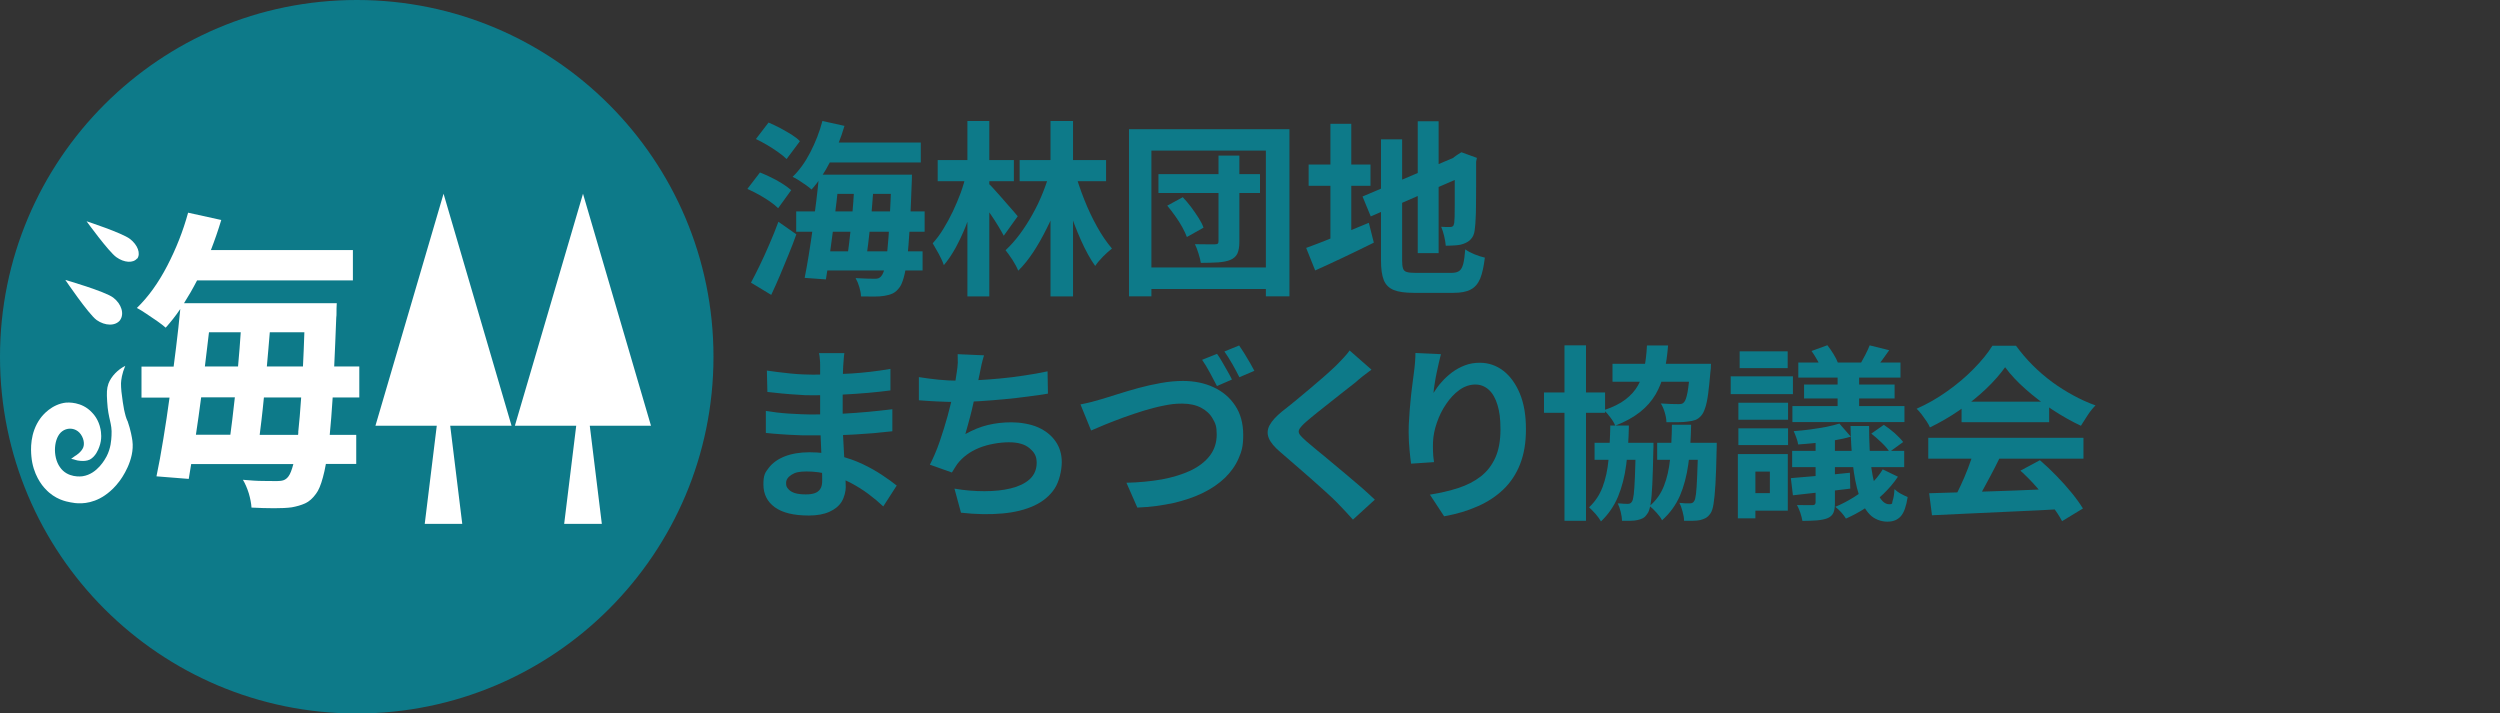 <?xml version="1.0" encoding="UTF-8"?>
<svg id="_レイヤー_1" data-name=" レイヤー 1" xmlns="http://www.w3.org/2000/svg" version="1.1" viewBox="0 0 1952.4 557.2">
  <rect x="0" y="0" width="1952.4" height="557.2" fill="#333333" stroke="none"/>
  <defs>
    <style>
      .cls-1 {
        fill: #0d7a89;
      }

      .cls-1, .cls-2 {
        stroke-width: 0px;
      }

      .cls-2 {
        fill: #fff;
      }
    </style>
  </defs>
  <circle class="cls-1" cx="278.6" cy="278.6" r="278.6"/>
  <path class="cls-2" d="M107.1,201.8c-3.1,3.9-10.2,3.4-16.3-1s-23.2-28-23.2-28c0,0,27.8,9.1,33.9,13.8s8.5,11.4,5.7,15.4l-.2-.2h0Z"/>
  <path class="cls-2" d="M93.9,249.9c-3.7,4.9-11.8,4.7-18.5,0-6.5-4.9-24.4-31.3-24.4-31.3,0,0,30.9,8.9,37.4,13.8s8.9,12.8,5.3,17.7l.2-.2h0Z"/>
  <path class="cls-2" d="M97.7,286c-2.4,5.7-3.1,10.6-3.2,13.4,0,4.1.4,7.9,1.4,14.6.4,2.8,1,5.9,1,5.9.2,1.2.4,1.8.6,2.6.8,3.5,1.8,5.9,2.2,6.5,2.4,6.9,3.4,13,3.7,15.2,2,15-8.5,29.5-10.2,31.7-6.3,8.5-13.4,12.4-15.4,13.4-10.4,5.3-19.3,3.7-22.8,3-3.2-.6-12-2.2-19.5-10.4-2.6-2.6-9.8-11.4-11-25.6-.4-4.7-1.4-18.1,7.1-29.7,1.6-2.2,8.7-11,20.1-12.2,1.2,0,12-1,20.1,7.7,1.6,1.6,5.3,5.9,6.7,13,.4,2.2,1.4,7.7-1,14-.8,2.2-2.8,7.3-7.3,9.8-2.6,1.2-5.1,1.2-7.5,1-3.2-.2-4.7-1.2-6.3-1.4,0,0-.6,0-.8-.2,0,0,1.8-1.4,3-2.2.2,0,5.1-3,6.5-6.9,1.4-4.1-.8-9.8-4.3-12.4-3.7-2.8-8.7-2.6-12.2,0-6.7,4.9-7.7,19.7-1.8,28,5.9,8.7,16.7,7.3,17.9,7.1,11.4-1.8,17.5-13.6,18.5-15.4,3.4-6.5,3.7-12.8,3.9-16.3.6-10-2.6-12.4-3.4-26.6-.4-6.7-.4-10,1-14,2.2-5.9,7.7-11.2,13-13.8h.2"/>
  <path class="cls-2" d="M280.6,310.4v-24.2h-19.6c.5-11.4,1.1-24.1,1.6-38.1.2-1.1.2-2.6.2-4.3s0-4.1.2-7h-119.3c3.5-5.5,6.9-11.4,10.2-17.8h121.7v-23.7h-110.9c3-7.7,5.7-15.5,8.1-23.5l-25.9-5.7c-3.9,14.3-9.4,28.2-16.3,41.5s-14.8,24.3-23.7,32.9c2.1,1.1,4.7,2.7,7.5,4.6,2.9,1.9,5.7,3.8,8.4,5.7,2.7,1.9,4.9,3.6,6.6,5.1,3.9-4.4,7.8-9.2,11.4-14.6-.9,9.6-2,19.6-3.3,30-.6,5-1.2,10-1.9,15h-25.1v24.2h21.9c-1.5,11.1-3.1,21.8-4.8,32-1.8,11.1-3.6,21-5.4,29.5l25.2,2c.6-3.7,1.3-7.5,1.9-11.6h79.8c-1.2,4.6-2.5,7.9-3.8,9.6-1.1,1.5-2.4,2.5-3.8,3-1.4.5-3.2.7-5.3.7s-6.1,0-10.8-.1c-4.7,0-9.9-.4-15.7-.9,1.8,3,3.3,6.5,4.6,10.6,1.2,4.1,1.9,7.8,2.1,11.1,6.1.3,11.9.5,17.6.5s10.2-.2,13.8-.7c3.9-.7,7.4-1.7,10.5-3.1s5.9-3.9,8.5-7.5c2-2.6,3.8-6.9,5.4-12.9.8-2.9,1.6-6.4,2.3-10.4h23.7v-22.7h-20.7c.8-8.3,1.6-18,2.3-29.2h20.9,0ZM208.4,286.2c.4-4.5.8-9,1.2-13.6.4-4.5.8-8.8,1.1-13.1h27c-.3,9.6-.7,18.5-1.1,26.7h-28.2ZM161.7,272.1c.5-4.3,1-8.5,1.5-12.6h24.8c-.3,4.1-.6,8.3-.9,12.6-.4,4.7-.8,9.4-1.2,14.1h-25.9c.6-4.7,1.1-9.4,1.7-14.1h0ZM183.4,310.4c-.7,6-1.3,11.8-2,17.4-.5,4.1-1,8-1.5,11.7h-26.9c1.4-9.3,2.8-19,4.1-29.2h26.4ZM233,337.6c0,.7-.1,1.3-.2,2h-30c.5-3.6.9-7.4,1.4-11.4.7-5.7,1.3-11.7,1.9-17.8h29.1c-.7,10.6-1.5,19.7-2.3,27.2h0Z"/>
  <polygon class="cls-2" points="399.5 332.5 346.4 151.3 293.2 332.5 341.1 332.5 331.7 409.1 361 409.1 351.6 332.5 399.5 332.5"/>
  <polygon class="cls-2" points="508.4 332.5 455.3 151.3 402.1 332.5 450 332.5 440.6 409.1 470 409.1 460.6 332.5 508.4 332.5"/>
  <g>
    <path class="cls-1" d="M583.7,147.5l9.8-12.8c2.8,1.1,5.8,2.4,8.8,3.9,3.1,1.5,6,3.1,8.8,4.9,2.8,1.8,5,3.4,6.8,5l-10.2,14.1c-1.7-1.7-3.8-3.4-6.5-5.3-2.7-1.8-5.5-3.6-8.6-5.3-3.1-1.7-6-3.2-8.8-4.4ZM586.5,220.7c2.1-3.9,4.4-8.4,6.9-13.6,2.5-5.2,5-10.6,7.5-16.5,2.5-5.8,4.9-11.6,7-17.4l14,9.8c-1.8,5.2-3.9,10.5-6.1,15.9-2.2,5.4-4.4,10.8-6.7,16.2-2.3,5.3-4.5,10.4-6.8,15.2l-15.9-9.6ZM590.4,108.5l9.8-12.8c2.8,1.2,5.8,2.6,8.9,4.2,3.1,1.7,6.1,3.4,8.9,5.1,2.8,1.8,5.1,3.5,6.7,5.3l-10.4,13.9c-1.7-1.7-3.8-3.4-6.5-5.3-2.7-1.9-5.5-3.8-8.6-5.6-3.1-1.8-6-3.4-8.8-4.7ZM642.3,94.5l17.2,3.8c-2.8,9.6-6.5,18.9-11,27.7-4.5,8.8-9.4,16.2-14.7,22-1.1-1-2.5-2.1-4.3-3.4-1.8-1.3-3.6-2.5-5.5-3.7-1.9-1.2-3.6-2.2-5-2.8,5.3-5.1,9.9-11.5,13.9-19.3,4-7.8,7.2-15.9,9.4-24.4ZM621.8,165.1h100.3v15.9h-100.3v-15.9ZM639.6,136.4h16c-.7,6.7-1.5,13.8-2.3,21.1-.9,7.4-1.8,14.7-2.7,22-.9,7.3-1.9,14.2-2.8,20.9-1,6.6-1.9,12.5-2.8,17.8l-16.6-1.2c1.1-5.3,2.1-11.2,3.2-17.8,1.1-6.6,2.1-13.5,3.1-20.7,1-7.2,1.9-14.4,2.8-21.6.9-7.2,1.6-14,2.2-20.6ZM640.3,196.3h80.2v14.9h-80.2v-14.9ZM642.2,111.3h76.9v15.6h-76.9v-15.6ZM646.6,136.4h54.3v15h-54.3v-15ZM667.3,141.9h15.2c-.4,5.1-.8,10.4-1.2,16-.4,5.6-.9,11.2-1.5,16.8-.6,5.6-1.2,10.9-1.8,15.8-.6,5-1.2,9.4-1.8,13.4h-14.9c.6-4.1,1.2-8.7,1.8-13.7.6-5.1,1.2-10.4,1.8-15.9.6-5.5,1.1-11.1,1.5-16.6.4-5.5.7-10.8,1-15.8ZM696,136.4h16.2c0,1.8-.1,3.4-.1,4.5s0,2-.1,2.6c-.5,13.8-1,25.5-1.6,35.1-.6,9.6-1.2,17.5-2,23.6-.7,6.2-1.6,11-2.6,14.5-1,3.5-2,6-3.2,7.6-1.7,2.3-3.4,3.9-5.3,4.8-1.8.9-4,1.5-6.4,1.9-2.2.4-5,.6-8.2.6s-6.7,0-10.3-.1c0-2.1-.5-4.6-1.3-7.3-.8-2.7-1.8-5.1-2.9-7,3.2.2,6.1.3,8.8.4,2.6,0,4.7.1,6.1.1s2.2-.1,3-.4c.8-.3,1.6-.9,2.3-1.9,1-1.1,1.8-3.2,2.6-6.4.7-3.2,1.4-7.8,2-13.6.6-5.9,1.2-13.4,1.7-22.5.5-9.1,1-20.2,1.5-33.1v-3.4Z"/>
    <path class="cls-1" d="M754.5,135.8l11.2,4.1c-1.4,6-3,12.2-5,18.5-2,6.3-4.2,12.4-6.6,18.5-2.4,6-5.1,11.6-7.9,16.8-2.9,5.2-5.9,9.6-9.1,13.4-.8-2.5-2.1-5.4-3.9-8.7-1.8-3.3-3.5-6.1-4.8-8.4,2.9-3.2,5.7-6.9,8.3-11.2,2.6-4.2,5.1-8.8,7.4-13.6,2.3-4.9,4.4-9.8,6.2-14.7,1.8-5,3.2-9.8,4.3-14.6ZM732.3,125h59.5v16.5h-59.5v-16.5ZM755.5,94.5h17.1v137h-17.1V94.5ZM772.4,143.7c.9.8,2.1,2,3.6,3.7,1.6,1.7,3.3,3.6,5.1,5.7,1.8,2.1,3.7,4.2,5.5,6.3,1.8,2.1,3.5,4,5,5.7,1.5,1.7,2.5,2.9,3.2,3.8l-10.9,15.2c-1.2-2.2-2.6-4.8-4.4-7.7-1.8-2.9-3.6-5.8-5.7-8.8-2-3-4-5.8-5.9-8.5-1.9-2.7-3.5-4.9-4.7-6.6l9.2-8.9ZM820.3,132.9l12.7,4.4c-1.9,6.9-4.2,13.9-6.8,20.9-2.6,7-5.5,13.8-8.8,20.3-3.3,6.6-6.7,12.7-10.4,18.3-3.7,5.6-7.6,10.5-11.8,14.6-1-2.5-2.5-5.3-4.4-8.3-2-3-3.8-5.6-5.5-7.7,3.9-3.6,7.6-7.8,11.2-12.6,3.5-4.8,6.9-10,9.9-15.5,3.1-5.5,5.8-11.2,8.1-17s4.3-11.6,5.8-17.4ZM796.3,125h67.5v16.5h-67.5v-16.5ZM820.4,94.5h17.6v137h-17.6V94.5ZM839.1,132.9c2,7.6,4.6,15.2,7.6,22.8,3,7.6,6.4,14.8,10.1,21.4,3.7,6.7,7.6,12.3,11.6,17-2,1.6-4.4,3.6-6.9,6.2-2.6,2.6-4.6,5-6.2,7.4-3.9-5.5-7.6-12.2-11.1-20.1-3.5-7.8-6.7-16.2-9.5-25-2.8-8.8-5.2-17.6-7.1-26.4l11.5-3.4Z"/>
    <path class="cls-1" d="M881.7,100.9h125.3v130.5h-18.4v-113.8h-89.4v113.8h-17.5V100.9ZM892,208.9h103.6v16.8h-103.6v-16.8ZM904.7,136h79.3v14.7h-79.3v-14.7ZM911.6,160.6l12.1-6.6c2.2,2.3,4.4,4.9,6.5,7.7,2.1,2.8,4,5.6,5.8,8.4,1.8,2.8,3.1,5.3,3.9,7.7l-13,7.3c-.8-2.2-2-4.8-3.6-7.7-1.6-2.9-3.4-5.8-5.5-8.7s-4.1-5.6-6.3-8.2ZM951.7,121.5h16.2v67.1c0,4-.5,7.1-1.5,9.3-1,2.2-2.8,3.9-5.4,5-2.5,1.1-5.7,1.7-9.5,2-3.8.2-8.4.4-13.7.4-.3-2-.9-4.5-1.8-7.3-.9-2.8-1.8-5.3-2.8-7.3,3.2,0,6.4.1,9.5.1h6.1c1.1,0,1.8-.2,2.2-.5.4-.3.6-1,.6-2v-66.8Z"/>
    <path class="cls-1" d="M1020.1,193.6c4-1.5,8.7-3.2,14-5.3,5.3-2.1,11-4.4,17-6.9,6-2.5,11.9-5,17.9-7.4l3.9,15.5c-7.8,3.9-15.7,7.7-23.7,11.5-8,3.8-15.4,7.2-22.1,10.2l-7-17.5ZM1022,128.5h48.3v16.6h-48.3v-16.6ZM1039,96.7h16.3v96.7h-16.3v-96.7ZM1064,153.5l75.6-32.2,6.3,15-75.4,32.7-6.4-15.5ZM1078.4,108.8h16.6v94.5c0,2.8.2,4.9.7,6.3.4,1.4,1.4,2.4,2.9,2.8,1.5.5,3.7.7,6.6.7h28.4c2.6,0,4.6-.5,6-1.5,1.4-1,2.4-2.8,3.1-5.4.7-2.6,1.2-6.5,1.6-11.5,1.8,1.4,4.3,2.7,7.2,3.9,3,1.2,5.7,2.1,8.1,2.6-.8,6.9-2,12.3-3.6,16.3-1.7,4-4.1,6.9-7.4,8.6-3.3,1.8-7.8,2.6-13.4,2.6h-31.2c-6.6,0-11.8-.7-15.5-2.2-3.7-1.5-6.3-4-7.8-7.7-1.5-3.7-2.2-8.9-2.2-15.6v-94.5ZM1107.2,94.7h16.3v103h-16.3v-103ZM1136.2,123.1h-1.2l3.1-2.2,3.2-2,12.1,4.4-.6,2.9c0,6.9,0,13.2,0,18.9,0,5.7,0,10.7-.1,15,0,4.3-.1,7.9-.3,10.9-.1,2.9-.3,5.1-.5,6.6-.2,3.4-.9,6.1-2.2,7.9-1.3,1.9-3,3.3-5.3,4.3-2.1,1-4.6,1.6-7.5,1.8-2.9.2-5.5.3-7.8.3-.2-2.2-.6-4.8-1.3-7.7-.7-2.9-1.5-5.2-2.3-7.1,1.3,0,2.6.2,3.9.2,1.4,0,2.4,0,3.1,0s1.6-.2,2.1-.6c.5-.4.9-1.3,1.1-2.6,0-.7.2-2.2.3-4.7,0-2.4.1-5.7.1-9.8s0-9.2,0-15.3c0-6.1,0-13.1,0-21.2Z"/>
    <path class="cls-1" d="M659.4,275.7c-.2,1.5-.4,3.1-.5,4.9-.1,1.8-.3,3.6-.4,5.5,0,1.9-.2,4.5-.3,7.8,0,3.3-.1,6.8-.1,10.7v21.9c0,4.1,0,8.6.3,13.6.2,5,.5,10.1.8,15.2.3,5.1.6,9.9.9,14.3.2,4.4.4,8.1.4,11s-1.1,7.8-3.2,11.2c-2.1,3.4-5.3,6-9.6,7.9-4.2,1.9-9.6,2.9-16,2.9-11.7,0-20.5-2.1-26.5-6.4-6-4.3-9-10.3-9-17.9s1.4-9.3,4.3-13.1c2.9-3.7,7-6.7,12.4-8.8,5.4-2.1,11.8-3.2,19.3-3.2s15.4.9,22.4,2.6c7,1.7,13.3,3.9,19,6.6,5.7,2.7,10.8,5.6,15.3,8.6,4.5,3,8.3,5.7,11.4,8.2l-10.5,16.3c-3.5-3.3-7.4-6.6-11.7-9.8-4.3-3.2-9-6.1-14.1-8.8-5.1-2.6-10.5-4.7-16.2-6.3s-11.7-2.4-18-2.4-9,.9-11.7,2.6c-2.8,1.8-4.2,3.9-4.2,6.4s.6,3.5,1.8,4.8c1.2,1.4,2.9,2.4,5.1,3.1,2.2.7,5.1,1,8.5,1s4.9-.3,6.8-.9c1.9-.6,3.4-1.7,4.4-3.2,1.1-1.6,1.6-3.7,1.6-6.6s0-5.2-.2-9.2c-.1-4-.3-8.4-.5-13.2-.2-4.8-.4-9.6-.6-14.2-.2-4.7-.3-8.8-.3-12.4s0-7.2,0-11c0-3.8,0-7.7,0-11.4s0-7.3,0-10.4c0-3.2,0-5.8,0-7.8s0-3-.2-5c-.1-2-.4-3.7-.7-5h19.7ZM598.1,320.9c2.3.4,5.1.8,8.3,1.2,3.2.4,6.5.7,9.8.9,3.4.2,6.5.4,9.6.5,3,.1,5.5.2,7.4.2,9,0,17.2-.2,24.6-.6,7.3-.4,14.2-.9,20.6-1.5,6.4-.6,12.6-1.3,18.5-2v17.2c-5.2.6-10.1,1.1-14.8,1.5-4.7.4-9.5.7-14.4,1-4.9.3-10.2.5-15.8.6-5.6,0-12,.1-19,.1s-6.3,0-10.5-.2c-4.2-.1-8.4-.4-12.8-.7-4.3-.3-8.1-.6-11.5-1v-17.2ZM598.9,289.4c2.6.4,5.5.8,8.8,1.2,3.2.4,6.5.8,9.8,1.1,3.4.3,6.5.6,9.6.7,3,.1,5.6.2,7.9.2,9.9,0,19.8-.3,29.7-.9,9.9-.6,20.1-1.8,30.7-3.6v16.8c-5.1.7-10.8,1.3-17.4,1.9-6.5.6-13.4,1-20.8,1.4-7.3.3-14.7.5-22.1.5s-6.7-.1-11.2-.4c-4.4-.2-8.8-.6-13.2-1-4.4-.4-8.2-.8-11.4-1.2l-.4-16.6Z"/>
    <path class="cls-1" d="M717.6,294.5c4.7.8,9.7,1.4,15.2,2,5.4.5,10.5.8,15,.8s9.8-.1,15.4-.4c5.6-.3,11.5-.7,17.7-1.3,6.2-.6,12.5-1.3,18.7-2.3,6.3-.9,12.4-2,18.5-3.3l.3,17.4c-4.7.8-9.9,1.6-15.8,2.3-5.9.8-12,1.5-18.5,2.1-6.4.6-12.7,1.1-19,1.5-6.2.4-12,.6-17.2.6s-11-.1-16.1-.4c-5.1-.2-9.8-.6-14.2-.9v-18.1ZM768.5,277.4c-.8,2.5-1.4,5-2,7.5-.5,2.5-1,4.9-1.5,7.4-.5,2.3-1,5-1.7,8-.6,3-1.3,6.2-2,9.6-.7,3.4-1.5,6.7-2.3,10.1-.8,3.4-1.7,6.7-2.6,10-.9,3.3-1.7,6.2-2.5,9,5.9-3.3,11.8-5.7,17.6-7.1,5.8-1.4,12-2.1,18.5-2.1s14.8,1.3,20.6,3.9c5.9,2.6,10.5,6.3,13.7,10.9,3.3,4.7,4.9,10.1,4.9,16.3s-1.9,15.1-5.6,20.7c-3.7,5.6-9.1,10.1-16,13.3-7,3.2-15.3,5.3-24.9,6.1-9.7.9-20.4.7-32.2-.6l-5.1-18.8c8,1.4,15.8,2,23.4,2s14.5-.7,20.6-2.2c6.1-1.5,11-3.8,14.7-7.1,3.6-3.3,5.5-7.6,5.5-12.9s-1.8-8.1-5.5-11.3c-3.7-3.2-9.1-4.7-16.2-4.7s-16.2,1.5-23.3,4.4c-7.1,2.9-12.8,7.1-17.1,12.7-.7,1.1-1.3,2.1-2,3.1-.6,1-1.3,2.1-2.1,3.4l-17.2-6.1c2.7-5.3,5.3-11.2,7.6-17.9,2.3-6.7,4.4-13.5,6.3-20.3,1.8-6.8,3.4-13.1,4.5-19,1.2-5.9,2-10.7,2.5-14.4.5-3.1.8-5.8.9-7.9,0-2.2,0-4.4-.1-6.8l20.7.9Z"/>
    <path class="cls-1" d="M843.5,315.9c2.7-.5,5.7-1.2,9-2,3.3-.9,6.3-1.7,8.9-2.5,2.8-.9,6.6-2.1,11.5-3.6,4.8-1.5,10.1-3.1,15.9-4.7,5.8-1.6,11.7-2.9,17.9-4,6.1-1.1,11.8-1.6,17.1-1.6,8.8,0,16.8,1.6,23.9,4.9,7.1,3.3,12.7,8,16.9,14.3,4.2,6.3,6.3,13.9,6.3,23s-1.2,12.7-3.6,18.3c-2.4,5.6-6,10.6-10.7,15.2-4.7,4.5-10.4,8.4-17.1,11.7-6.7,3.3-14.4,5.9-23,7.9-8.7,1.9-18.1,3.2-28.3,3.6l-8.5-19.4c9.8-.2,19-1.1,27.6-2.6,8.6-1.6,16-3.9,22.5-6.9,6.4-3.1,11.4-6.9,15-11.6,3.6-4.7,5.4-10.2,5.4-16.6s-1-8.7-3.1-12.3c-2-3.6-5.1-6.5-9.1-8.6-4-2.1-9-3.2-14.8-3.2s-9,.5-14.1,1.5c-5.2,1-10.4,2.4-15.8,4-5.4,1.7-10.7,3.4-15.8,5.3-5.2,1.9-9.9,3.7-14.3,5.5-4.4,1.8-8.1,3.4-11.1,4.7l-8.3-20.4ZM950.5,276.4c1.3,1.8,2.6,3.8,4,6.3,1.4,2.4,2.8,4.9,4.2,7.3,1.4,2.4,2.5,4.6,3.4,6.4l-11.7,5.1c-1.6-3-3.4-6.5-5.5-10.4-2.1-3.9-4.1-7.2-6.1-10.1l11.7-4.7ZM967.7,269.8c1.3,1.8,2.6,4,4.2,6.4,1.5,2.4,2.9,4.8,4.3,7.2,1.4,2.4,2.5,4.4,3.4,6.2l-11.7,5c-1.5-3-3.3-6.4-5.5-10.3-2.2-3.8-4.3-7.1-6.2-9.8l11.5-4.7Z"/>
    <path class="cls-1" d="M1071.3,288.5c-2.3,1.7-4.6,3.4-6.9,5.2-2.2,1.8-4.2,3.4-5.8,4.9-2.4,1.8-5.3,4.1-8.7,6.8-3.4,2.7-6.9,5.4-10.5,8.3-3.6,2.9-7.2,5.7-10.6,8.4-3.4,2.7-6.3,5.2-8.8,7.3-2.5,2.2-4.2,4.1-5.1,5.5-.9,1.4-.9,2.8,0,4.2.9,1.4,2.7,3.2,5.3,5.5,2.1,1.8,4.9,4.1,8.2,6.9,3.4,2.7,7,5.7,10.9,9,3.9,3.3,8,6.6,12.1,10.1,4.1,3.5,8.1,6.9,12,10.2,3.8,3.4,7.3,6.5,10.3,9.4l-17.1,15.6c-4.1-4.6-8.3-9.1-12.7-13.6-2.2-2.2-5.1-5-8.7-8.2-3.6-3.3-7.4-6.7-11.5-10.3-4.1-3.6-8.2-7.2-12.3-10.7-4.1-3.5-7.8-6.7-11.1-9.6-4.9-4.1-8-7.8-9.4-11.2-1.4-3.4-1.2-6.8.6-10.1,1.8-3.4,5.1-7,10-11,2.9-2.2,6.2-4.9,9.9-7.9,3.7-3.1,7.5-6.2,11.4-9.5,3.9-3.3,7.6-6.4,11.1-9.5,3.5-3.1,6.5-5.8,8.9-8.1,2.1-2.1,4.3-4.3,6.4-6.6,2.1-2.2,3.7-4.2,4.8-5.8l17.1,15Z"/>
    <path class="cls-1" d="M1125.3,276.6c-.5,1.8-1,3.9-1.6,6.6-.6,2.6-1.2,5.4-1.8,8.2-.6,2.9-1.1,5.7-1.5,8.4-.4,2.7-.8,5.1-.9,7.1,1.8-2.9,3.8-5.8,6.3-8.5,2.4-2.8,5.2-5.3,8.2-7.6,3.1-2.3,6.4-4.1,10.1-5.5,3.6-1.4,7.5-2,11.6-2,6.8,0,12.9,2.1,18.4,6.3,5.4,4.2,9.7,10.2,12.9,17.9,3.2,7.8,4.7,17,4.7,27.7s-1.5,19.3-4.5,27.1c-3,7.7-7.3,14.3-13,19.8-5.6,5.4-12.4,9.9-20.2,13.3-7.8,3.5-16.6,6.1-26.2,7.8l-11.1-16.9c8.1-1.3,15.5-3,22.2-5.2,6.8-2.2,12.6-5.2,17.5-9,4.9-3.8,8.7-8.7,11.4-14.7,2.7-6,4-13.3,4-22.1s-.8-13.8-2.3-19c-1.6-5.2-3.8-9.2-6.8-11.9-3-2.7-6.5-4.1-10.6-4.1s-8.4,1.4-12.3,4.2c-3.9,2.8-7.4,6.5-10.4,11-3.1,4.5-5.5,9.4-7.3,14.7-1.8,5.2-2.8,10.3-3,15.2,0,2-.1,4.3,0,6.7,0,2.4.3,5.3.8,8.8l-17.9,1.2c-.4-2.8-.8-6.3-1.2-10.6-.4-4.2-.7-8.8-.7-13.8s.1-7,.4-10.9c.2-3.9.5-7.9.9-11.9.3-4,.8-8.1,1.3-12.2.5-4.1,1-8,1.5-11.7.4-2.8.7-5.6.9-8.3.2-2.7.3-5.1.3-7l20,.9Z"/>
    <path class="cls-1" d="M1205.8,306.5h47.7v15.9h-47.7v-15.9ZM1221.8,269.7h16.8v137h-16.8v-137ZM1257.5,332.3h14.6c-.2,11.2-.9,21.4-2.1,30.7-1.2,9.3-3.4,17.6-6.4,24.9-3.1,7.3-7.5,13.8-13.3,19.3-1-1.8-2.4-3.7-4.2-5.8-1.8-2.1-3.6-3.8-5.1-5.2,4.8-4.5,8.3-9.8,10.6-16,2.3-6.2,3.9-13.3,4.6-21.3.7-8,1.2-16.9,1.4-26.8ZM1245.3,345.8h36.6v13.3h-36.6v-13.3ZM1286.4,269.8h16.3c-.6,7.7-1.6,14.7-3.1,21.1-1.5,6.4-3.7,12.1-6.7,17.2-3,5.1-7.1,9.7-12.1,13.7-5.1,4-11.5,7.6-19.3,10.6-.8-1.8-2-4-3.8-6.3-1.8-2.4-3.4-4.3-5-5.8,6.9-2.3,12.5-5.1,16.7-8.3,4.2-3.2,7.5-6.9,9.8-11,2.3-4.1,4-8.8,5-13.9,1-5.2,1.7-10.9,2-17.2ZM1259.3,284.1h64v14h-64v-14ZM1277.4,345.8h13.9c0,2.8,0,4.7-.1,5.7-.2,10.9-.5,19.8-.8,26.6-.3,6.9-.8,12.1-1.4,15.7-.6,3.6-1.4,6.1-2.5,7.4-1.1,1.7-2.2,2.8-3.5,3.5-1.3.7-2.8,1.2-4.5,1.5-1.4.3-3.1.5-5.1.5-2,0-4.3,0-6.7,0,0-2.1-.4-4.5-1-7-.6-2.5-1.4-4.7-2.3-6.6,1.7,0,3.1.2,4.4.3,1.3,0,2.4.1,3.3.1s1.4-.1,2-.4c.5-.2,1-.7,1.4-1.4.6-.8,1-2.6,1.4-5.6.3-3,.7-7.5.9-13.6s.5-14.3.7-24.5v-2.3ZM1305.7,331.7h15c-.2,11.4-.9,21.7-2.2,30.9-1.3,9.2-3.5,17.5-6.6,24.7-3.2,7.2-7.8,13.6-13.9,19-.9-1.8-2.3-3.7-4.2-5.8-1.9-2.1-3.7-3.9-5.5-5.3,5.1-4.4,8.8-9.6,11.2-15.8,2.4-6.1,4-13.2,4.8-21.1.8-8,1.3-16.9,1.4-26.7ZM1294.2,345.8h37.3v13.3h-37.3v-13.3ZM1320.3,284.1h15.9c0,3-.2,5-.4,6-.6,7-1.2,12.8-1.8,17.4-.6,4.6-1.4,8.3-2.3,11-.9,2.7-1.9,4.8-3.1,6.1-1.5,1.7-3,2.8-4.7,3.4-1.7.6-3.6,1-5.8,1.2-1.8.3-4.1.5-7.1.5-3,0-6.2,0-9.6,0,0-2.3-.5-4.9-1.3-7.6-.8-2.7-1.8-5.1-3.1-7,2.8.2,5.5.3,8,.4,2.5,0,4.4.1,5.5.1s1.9,0,2.6-.2c.7-.1,1.4-.6,2-1.2,1.1-1.1,2-3.7,2.8-7.9.8-4.2,1.5-11,2.1-20.2v-2ZM1326.4,345.8h14.3c0,2.9,0,4.8-.1,5.7-.2,10.9-.5,19.7-.9,26.5-.4,6.8-.9,12-1.5,15.6s-1.4,6.1-2.5,7.5c-1.2,1.7-2.4,2.8-3.7,3.5-1.3.7-2.8,1.2-4.4,1.6-1.6.3-3.4.5-5.5.5-2.1,0-4.4,0-6.9,0,0-2.2-.5-4.7-1.2-7.3-.7-2.6-1.5-4.9-2.5-6.7,1.8.2,3.3.3,4.7.4,1.4,0,2.6,0,3.4,0s1.6-.1,2.1-.4c.5-.2,1-.7,1.4-1.4.6-.8,1-2.6,1.4-5.5.3-2.9.7-7.4.9-13.5.3-6.1.6-14.2.9-24.3v-2.3Z"/>
    <path class="cls-1" d="M1351.6,293.9h48.6v13.9h-48.6v-13.9ZM1357.2,354.6h13.7v50.2h-13.7v-50.2ZM1357.6,314.5h38.8v13.3h-38.8v-13.3ZM1357.6,334.5h38.8v13.1h-38.8v-13.1ZM1358.6,274.4h37.5v13.1h-37.5v-13.1ZM1365.6,354.6h30.6v44.2h-30.6v-13.7h16.6v-16.8h-16.6v-13.7ZM1398.6,373.4c6-.5,13.1-1.1,21.2-1.8,8.1-.7,16.4-1.5,24.9-2.4l.3,12.4c-7.8,1-15.6,1.9-23.4,2.8-7.8.9-15,1.7-21.4,2.4l-1.6-13.4ZM1399.6,352.1h87.5v12.7h-87.5v-12.7ZM1399.8,317.1h87.5v12.5h-87.5v-12.5ZM1436.5,330.8l8.9,10.2c-3.9,1.2-8.2,2.1-12.9,2.9-4.7.8-9.5,1.4-14.3,2-4.8.5-9.5.9-13.9,1.2-.2-1.5-.7-3.2-1.4-5.2-.7-2-1.4-3.7-2.1-5.2,4.2-.3,8.5-.7,12.8-1.3,4.4-.6,8.6-1.3,12.5-2,4-.8,7.4-1.7,10.4-2.6ZM1417.8,339h15.2v53.8c0,3.3-.4,5.9-1.2,7.7-.8,1.8-2.4,3.3-4.6,4.2-2.3.9-5.1,1.4-8.2,1.7-3.2.2-7,.4-11.4.4-.3-1.8-.8-3.9-1.6-6.3-.8-2.3-1.7-4.4-2.6-6.1,2.5,0,5,.1,7.4.1h4.8c1.6,0,2.3-.8,2.3-2.2v-53.4ZM1404.4,283.1h79.8v11.8h-79.8v-11.8ZM1408.9,300.3h70.7v10.9h-70.7v-10.9ZM1414.8,274.1l12.3-4.5c1.7,2.1,3.3,4.5,4.9,7.1,1.6,2.6,2.7,4.8,3.4,6.8l-13,4.8c-.6-1.9-1.6-4.3-3.1-6.9-1.5-2.7-3-5.1-4.5-7.2ZM1470.2,366.5l12,5.8c-3.1,4.7-6.9,9.1-11.2,13.3-4.4,4.2-9.1,7.9-14.2,11.2s-10.2,6-15.2,8.2c-.8-1.4-2-3-3.6-4.8-1.7-1.8-3.2-3.3-4.7-4.4,4.9-2,9.6-4.5,14.3-7.4s9-6.2,13-9.9c4-3.7,7.2-7.7,9.8-12ZM1435.1,286.3h16.8v36.3h-16.8v-36.3ZM1445.1,332.7h14.6c0,12.8.5,23.8,1.8,33,1.3,9.1,3.2,16.1,5.5,20.9,2.4,4.8,5.2,7.2,8.4,7.2s2-1,2.7-2.9c.7-1.9,1.2-4.9,1.4-8.9,1.5,1.4,3.1,2.6,5,3.6,1.8,1,3.6,1.9,5.3,2.6-1.1,7.1-2.8,12.1-5.3,14.9-2.5,2.9-6,4.3-10.6,4.3s-10-1.8-13.6-5.5c-3.6-3.7-6.5-8.9-8.6-15.6-2.1-6.7-3.7-14.6-4.7-23.7-1-9.1-1.6-19-1.8-29.8ZM1460.1,269.7l15.3,3.8c-1.9,2.7-3.8,5.3-5.6,7.8-1.8,2.5-3.4,4.6-4.9,6.5l-12-3.6c1.2-2.1,2.5-4.5,3.9-7.2,1.4-2.7,2.5-5.1,3.3-7.2ZM1461.3,338.7l9.9-6.9c2.8,1.8,5.6,4,8.5,6.5,2.8,2.5,5,4.8,6.6,6.9l-10.6,7.7c-1.4-2.1-3.4-4.5-6.2-7.2-2.8-2.7-5.5-5-8.1-7.1Z"/>
    <path class="cls-1" d="M1565.9,286.8c-3.9,5.5-8.9,11.2-15,17-6.1,5.8-12.9,11.3-20.4,16.4-7.5,5.2-15.3,9.7-23.3,13.6-.6-1.5-1.5-3.1-2.7-4.9-1.2-1.8-2.5-3.5-3.8-5.3-1.3-1.7-2.6-3.2-3.9-4.4,8.4-3.7,16.4-8.3,24.1-13.8,7.7-5.5,14.6-11.3,20.6-17.5,6.1-6.2,10.9-12.1,14.5-17.9h18.4c3.9,5.3,8.2,10.4,13,15.2,4.8,4.8,9.8,9.1,15.2,13.1,5.3,3.9,10.9,7.4,16.6,10.5,5.7,3.1,11.4,5.7,17.3,7.8-2.1,2.1-4.2,4.7-6.1,7.6-1.9,2.9-3.7,5.7-5.3,8.3-7.3-3.4-14.7-7.6-22.2-12.5-7.5-5-14.5-10.3-20.9-16-6.5-5.7-11.8-11.4-16-17.1ZM1505.9,341.9h121.2v16.3h-121.2v-16.3ZM1506.7,385.2c8.7-.3,18.7-.6,30.1-.9,11.4-.3,23.4-.8,36-1.2,12.6-.5,25-1,37.3-1.5l-.6,16c-11.9.7-23.9,1.3-36.1,1.8-12.2.5-23.8,1.1-34.8,1.6-11,.5-20.9,1-29.8,1.4l-2.2-17.2ZM1541.5,352.5l20,5.4c-2.2,4.6-4.6,9.2-7.1,13.9-2.5,4.7-4.9,9.2-7.3,13.5-2.4,4.3-4.6,8.1-6.8,11.4l-15.3-5.1c1.9-3.6,4-7.7,6.1-12.2,2.1-4.5,4.1-9.1,5.9-13.9,1.8-4.7,3.3-9.1,4.4-13.1ZM1531.9,313.7h68.4v16h-68.4v-16ZM1577.8,367.6l15.3-8.2c4.4,3.8,8.7,7.9,13,12.3,4.3,4.4,8.2,8.8,11.8,13.2,3.6,4.4,6.5,8.5,8.8,12.2l-16.3,9.9c-1.9-3.7-4.7-7.9-8.2-12.5-3.6-4.6-7.4-9.3-11.7-14.1-4.2-4.8-8.4-9-12.6-12.8Z"/>
  </g>
</svg>